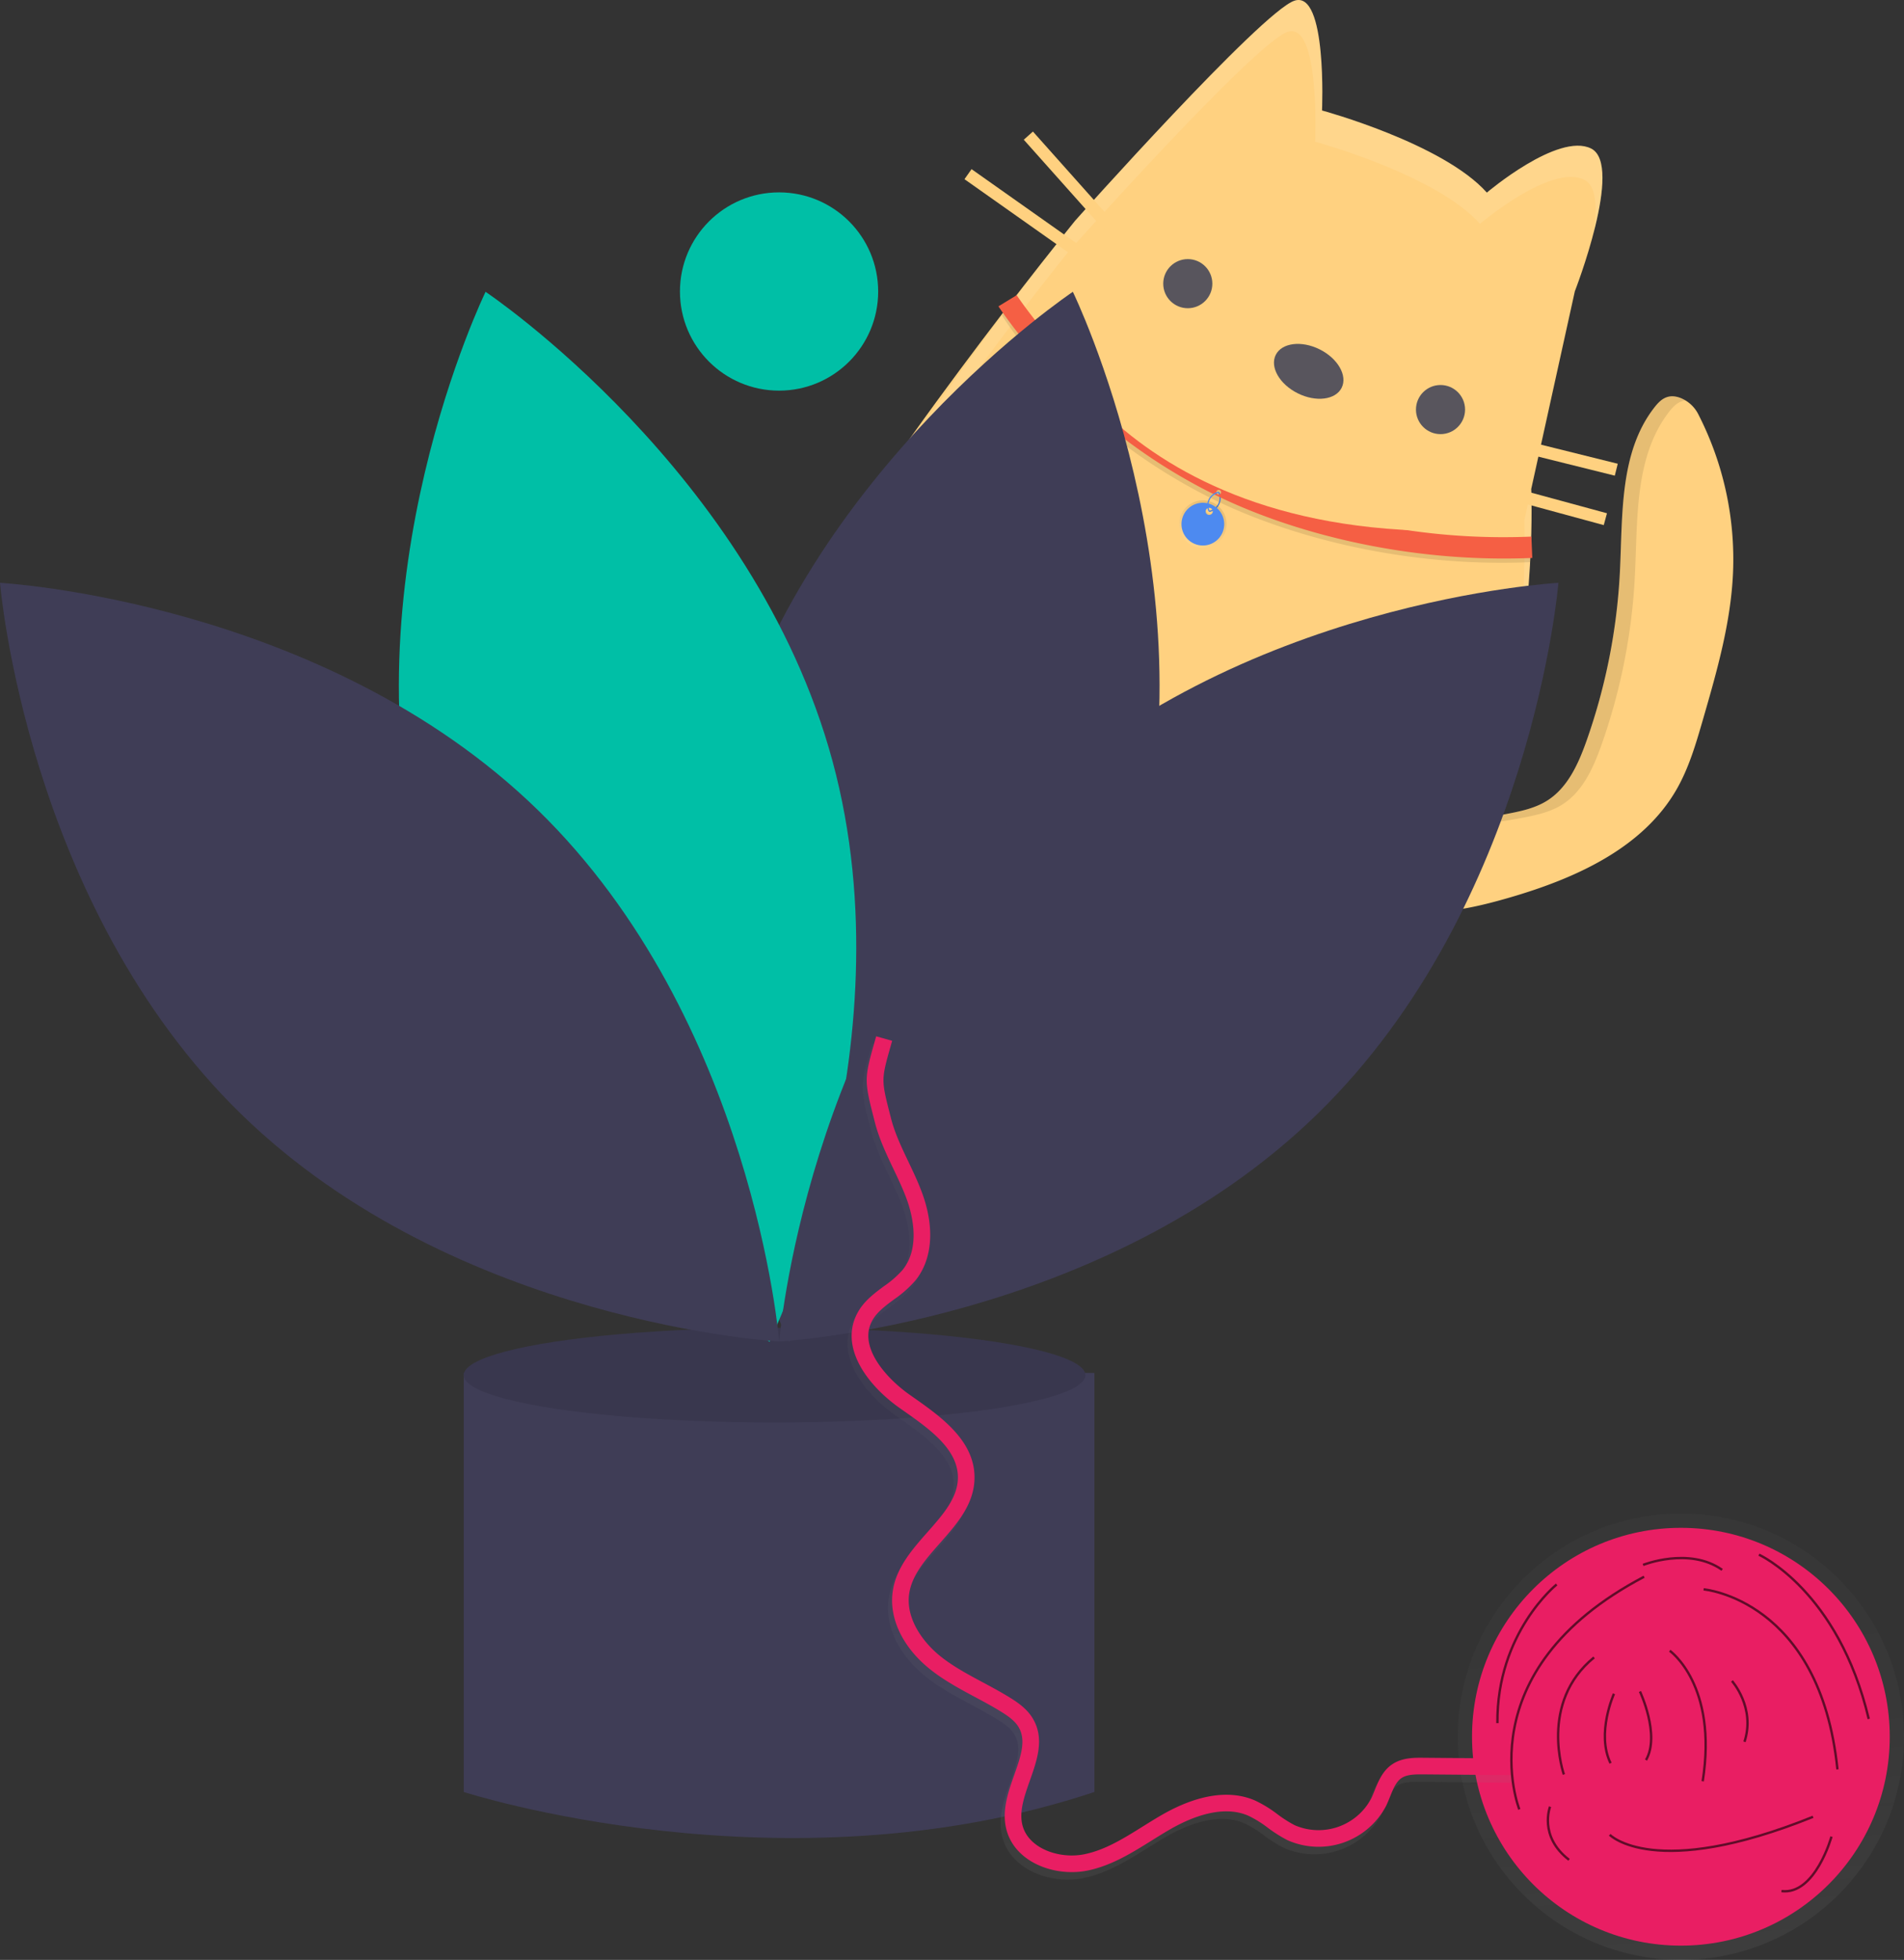 <?xml version="1.0" encoding="UTF-8" standalone="no"?>
<svg
   xmlns:dc="http://purl.org/dc/elements/1.1/"
   xmlns:cc="http://creativecommons.org/ns#"
   xmlns:rdf="http://www.w3.org/1999/02/22-rdf-syntax-ns#"
   xmlns:svg="http://www.w3.org/2000/svg"
   xmlns="http://www.w3.org/2000/svg"
   xmlns:xlink="http://www.w3.org/1999/xlink"
   xmlns:sodipodi="http://sodipodi.sourceforge.net/DTD/sodipodi-0.dtd"
   xmlns:inkscape="http://www.inkscape.org/namespaces/inkscape"
   id="a335945a-1107-4320-8aa0-2afe397d1c78"
   data-name="Layer 1"
   width="802.214"
   height="825.594"
   viewBox="0 0 802.214 825.594"
   version="1.1"
   sodipodi:docname="homepage.svg"
   inkscape:version="0.92.5 (2060ec1f9f, 2020-04-08)">
  <rect x="0" y="0" width="802.214" height="825.594" fill="#333333" stroke="none"/>
  <sodipodi:namedview
     pagecolor="#ffffff"
     bordercolor="#666666"
     borderopacity="1"
     objecttolerance="10"
     gridtolerance="10"
     guidetolerance="10"
     inkscape:pageopacity="0"
     inkscape:pageshadow="2"
     inkscape:window-width="2560"
     inkscape:window-height="1080"
     id="namedview360"
     showgrid="false"
     inkscape:zoom="1.0719549"
     inkscape:cx="405.30515"
     inkscape:cy="338.16721"
     inkscape:window-x="0"
     inkscape:window-y="0"
     inkscape:window-maximized="0"
     inkscape:current-layer="a335945a-1107-4320-8aa0-2afe397d1c78" />
  <defs
     id="defs227">
    <linearGradient
       id="a2c0d5cc-9c52-4089-bdc2-20fd7911ff5c"
       x1="959.949"
       y1="607.435"
       x2="959.949"
       y2="587.435"
       gradientTransform="translate(112.807 -704.773) rotate(26.478)"
       gradientUnits="userSpaceOnUse">
      <stop
         offset="0"
         stop-color="#fff"
         id="stop214" />
      <stop
         offset="1"
         id="stop216" />
    </linearGradient>
    <linearGradient
       id="b67b15d2-ec64-410f-8982-3be9470452f6"
       x1="1312.885"
       y1="1202.234"
       x2="1312.885"
       y2="1014.234"
       gradientTransform="matrix(0.996, -0.088, 0.088, 0.996, -697.108, -256.811)"
       gradientUnits="userSpaceOnUse">
      <stop
         offset="0"
         stop-color="gray"
         stop-opacity="0.25"
         id="stop219" />
      <stop
         offset="0.535"
         stop-color="gray"
         stop-opacity="0.12"
         id="stop221" />
      <stop
         offset="1"
         stop-color="gray"
         stop-opacity="0.1"
         id="stop223" />
    </linearGradient>
    <linearGradient
       id="e75d1202-97fb-4ff9-a104-7f1c46bc4eaf"
       x1="1109.307"
       y1="1145.587"
       x2="1109.307"
       y2="787.491"
       gradientTransform="matrix(0.996, -0.088, 0.088, 0.996, -498.216, -219.608)"
       xlink:href="#b67b15d2-ec64-410f-8982-3be9470452f6" />
  </defs>
  <title
     id="title229">Playful cat</title>
  <path
     d="M792.483,421.121c14.355,1.441,28.754-1.835,42.606-5.87,27.464-7.999,55.962-20.707,70.198-45.518,5.2-9.062,8.151-19.207,11.057-29.242,5.866-20.258,11.771-40.75,12.715-61.819a133.986,133.986,0,0,0-14.58-66.88,14.412,14.412,0,0,0-7.401-6.903c-5.607-2.204-8.689.807-11.137,3.945-14.851,19.034-13.313,45.531-14.553,69.641A251.224,251.224,0,0,1,867.331,349.316c-3.428,9.679-7.946,19.752-16.65,25.199-5.331,3.336-11.676,4.559-17.857,5.72-9.244,1.736-19.335,3.355-27.622-1.092-8.486-4.554-14.099-16.354-23.891-18.316-9.688-1.941-22.911,8.209-27.236,16.761C742.361,400.75,773.266,419.192,792.483,421.121Z"
     transform="translate(-198.893 -37.203)"
     fill="#ffd180"
     id="path231" />
  <g
     opacity="0.1"
     id="g237">
    <path
       d="M850.681,374.515c-5.331,3.336-11.676,4.559-17.857,5.72-6.349,1.192-13.087,2.28-19.377,1.434,7.898,3.293,17.147,1.851,25.691.247,6.181-1.161,12.525-2.384,17.857-5.72,8.704-5.447,13.223-15.52,16.65-25.199A251.196,251.196,0,0,0,887.701,280.157c1.24-24.11-.297-50.607,14.554-69.641,1.72-2.205,3.774-4.307,6.776-4.621a12.894,12.894,0,0,0-1.953-1.005c-5.608-2.204-8.69.807-11.138,3.945-14.851,19.034-13.313,45.531-14.554,69.641a251.196,251.196,0,0,1-14.057,70.84C863.903,358.995,859.384,369.069,850.681,374.515Z"
       transform="translate(-198.893 -37.203)"
       id="path233" />
    <path
       d="M760.389,379.269c3.997-7.904,15.591-17.153,24.975-16.979a15.513,15.513,0,0,0-4.053-1.464c-9.688-1.941-22.911,8.209-27.235,16.761-10.927,21.604,15.224,39.096,34.386,42.918C770.458,414.583,750.628,398.569,760.389,379.269Z"
       transform="translate(-198.893 -37.203)"
       id="path235" />
  </g>
  <rect
     x="649.758"
     y="248.154"
     width="186.219"
     height="53.906"
     transform="translate(1.688 -339.557) rotate(26.478)"
     opacity="0.1"
     id="rect239" />
  <rect
     x="650.85"
     y="248.411"
     width="186.219"
     height="49.005"
     transform="translate(0.825 -340.274) rotate(26.478)"
     fill="#00bfa6"
     id="rect241" />
  <circle
     cx="579.347"
     cy="199.863"
     r="29.403"
     fill="#00bfa6"
     id="circle243" />
  <path
     d="M755.904,83.746s50.908,13.801,69.444,34.59c0,0,30.031-25.489,43.92-18.571s-6.848,60.15-6.848,60.15l-18.378,83.298s9.558,201.221-119.913,240.74S501.89,361.698,531.869,301.514,651.887,130.165,651.887,130.165s78.51-88.015,92.381-92.662S755.904,83.746,755.904,83.746Z"
     transform="translate(-198.893 -37.203)"
     fill="#ffd180"
     id="path245" />
  <g
     opacity="0.1"
     id="g251">
    <path
       d="M833.336,345.869a409.091,409.091,0,0,0,10.707-102.656L841.14,256.367A408.92,408.92,0,0,1,833.336,345.869Z"
       transform="translate(-198.893 -37.203)"
       fill="#fff"
       id="path247" />
    <path
       d="M546.375,293.175c29.978-60.185,102.61-149.855,102.61-149.855s78.51-88.015,92.381-92.663c13.871-4.647,11.635,46.243,11.635,46.243s50.908,13.801,69.445,34.591c0,0,30.031-25.489,43.92-18.571,5.391,2.685,5.557,12.353,3.752,23.172,4.018-15.138,6.698-32.566-.849-36.326-13.888-6.918-43.92,18.571-43.92,18.571-18.536-20.789-69.445-34.591-69.445-34.591s2.236-50.891-11.635-46.243c-13.871,4.647-92.381,92.663-92.381,92.663s-72.632,89.67-102.61,149.855C546.569,285.458,545.515,294.901,546.375,293.175Z"
       transform="translate(-198.893 -37.203)"
       fill="#fff"
       id="path249" />
  </g>
  <circle
     cx="606.933"
     cy="172.529"
     r="10.344"
     fill="#58555d"
     id="circle253" />
  <circle
     cx="500.452"
     cy="119.49"
     r="10.344"
     fill="#58555d"
     id="circle255" />
  <ellipse
     cx="750.288"
     cy="193.625"
     rx="10.344"
     ry="15.516"
     transform="translate(43.561 741.681) rotate(-63.522)"
     fill="#58555d"
     id="ellipse257" />
  <rect
     x="854.156"
     y="205.473"
     width="5.174"
     height="47.685"
     transform="translate(228.605 968.22) rotate(-76.039)"
     fill="#ffd180"
     id="rect259" />
  <rect
     x="847.248"
     y="222.614"
     width="5.171"
     height="52.746"
     transform="translate(187.689 966.509) rotate(-74.788)"
     fill="#ffd180"
     id="rect261" />
  <rect
     x="648.124"
     y="87.279"
     width="5.168"
     height="55.706"
     transform="translate(-110.493 425.04) rotate(-41.721)"
     fill="#ffd180"
     id="rect263" />
  <rect
     x="631.953"
     y="96.177"
     width="5.172"
     height="68.029"
     transform="translate(-36.695 536.253) rotate(-54.776)"
     fill="#ffd180"
     id="rect265" />
  <path
     d="M662.012,322.05s-2.678,86.04-47.913,70.952,6.223-70.073,6.223-70.073,5.326-21.287-4.43-27.498"
     transform="translate(-198.893 -37.203)"
     opacity="0.1"
     id="path267" />
  <path
     d="M701.756,339.728s-71.584,47.809-34.842,78.204,56.161-42.366,56.161-42.366,15.243-15.786,25.676-10.795"
     transform="translate(-198.893 -37.203)"
     opacity="0.1"
     id="path269" />
  <path
     d="M659.197,318.209s-2.678,86.04-47.913,70.952,6.223-70.073,6.223-70.073,5.326-21.287-4.43-27.498"
     transform="translate(-198.893 -37.203)"
     fill="#ffd180"
     id="path271" />
  <path
     d="M706.147,338.248s-71.584,47.809-34.842,78.204S727.466,374.086,727.466,374.086,742.709,358.3,753.142,363.29"
     transform="translate(-198.893 -37.203)"
     fill="#ffd180"
     id="path273" />
  <rect
     x="594.273"
     y="374.514"
     width="15.26"
     height="0.817"
     transform="translate(-200.946 709.325) rotate(-63.522)"
     fill="#58555d"
     opacity="0.5"
     id="rect275" />
  <rect
     x="605.97"
     y="380.34"
     width="15.26"
     height="0.817"
     transform="translate(-199.679 723.024) rotate(-63.522)"
     fill="#58555d"
     opacity="0.5"
     id="rect277" />
  <rect
     x="597.383"
     y="375.55"
     width="21.36"
     height="0.817"
     transform="translate(-198.46 715.413) rotate(-63.522)"
     fill="#58555d"
     opacity="0.5"
     id="rect279" />
  <rect
     x="671.762"
     y="409.461"
     width="15.26"
     height="0.817"
     transform="translate(-189.288 798.052) rotate(-63.522)"
     fill="#58555d"
     opacity="0.5"
     id="rect281" />
  <rect
     x="683.459"
     y="415.288"
     width="15.26"
     height="0.817"
     transform="translate(-188.021 811.751) rotate(-63.522)"
     fill="#58555d"
     opacity="0.5"
     id="rect283" />
  <rect
     x="674.871"
     y="410.498"
     width="21.36"
     height="0.817"
     transform="translate(-186.802 804.14) rotate(-63.522)"
     fill="#58555d"
     opacity="0.5"
     id="rect285" />
  <path
     d="M709.252,247.108a236.608,236.608,0,0,1-34.63-21.104c-34.404-25.292-52.924-54.899-53.586-55.984l5.335-6.677c.155.253,20.809,31.408,53.916,55.654,30.474,22.317,88.656,49.153,162.94,46.037l.377,8.992C789.689,276.288,740.826,262.835,709.252,247.108Z"
     transform="translate(-198.893 -37.203)"
     opacity="0.1"
     id="path287" />
  <path
     d="M708.448,252.859l-.159-.474a5.418,5.418,0,0,0,3.865-7.714l.454-.21a5.912,5.912,0,0,1-4.16,8.398Z"
     transform="translate(-198.893 -37.203)"
     fill="#4d8af0"
     id="path289" />
  <path
     d="M708.448,252.859l-.159-.474a5.418,5.418,0,0,0,3.865-7.714l.454-.21a5.912,5.912,0,0,1-4.16,8.398Z"
     transform="translate(-198.893 -37.203)"
     opacity="0.1"
     id="path291" />
  <path
     d="M844.118,263.244c-74.285,3.116-132.467-23.72-162.94-46.037-33.106-24.246-53.761-55.401-53.916-55.654l-7.683,4.688c.662,1.085,21.531,32.681,55.934,57.973a236.608,236.608,0,0,0,34.63,21.104c31.573,15.727,80.437,29.18,134.352,26.918ZM711.935,245.461a1,1,0,1,1,1.341-.449A1,1,0,0,1,711.935,245.461Z"
     transform="translate(-198.893 -37.203)"
     fill="#f55f44"
     id="path293" />
  <path
     d="M696.742,253.534h0a10,10,0,0,0,4.492,13.41h0a10,10,0,0,0,13.41-4.492v0a10,10,0,0,0-4.492-13.41h0A10,10,0,0,0,696.742,253.534Zm11.18-.017a1.667,1.667,0,1,1,2.235-.749A1.667,1.667,0,0,1,707.922,253.517Z"
     transform="translate(-198.893 -37.203)"
     opacity="0.1"
     fill="url(#a2c0d5cc-9c52-4089-bdc2-20fd7911ff5c)"
     id="path295" />
  <path
     d="M697.637,253.98v0a9,9,0,0,0,4.043,12.069h0a9,9,0,0,0,12.069-4.043h0a9,9,0,0,0-4.043-12.069h0A9,9,0,0,0,697.637,253.98Zm10.062-.015a1.5,1.5,0,1,1,2.011-.674A1.5,1.5,0,0,1,707.699,253.964Z"
     transform="translate(-198.893 -37.203)"
     fill="#4d8af0"
     id="path297" />
  <path
     d="M708.131,252.701a5.912,5.912,0,0,1,4.197-8.38l.106.489a5.418,5.418,0,0,0-3.829,7.732Z"
     transform="translate(-198.893 -37.203)"
     fill="#4d8af0"
     id="path299" />
  <polyline
     points="513.488 207.363 513.488 207.363 513.488 207.363 513.488 207.363"
     fill="#4d8af0"
     id="polyline301" />
  <path
     d="M830.916,260.038c-159.34,11.124-196.913-91.38-196.913-91.38Z"
     transform="translate(-198.893 -37.203)"
     fill="#ffd180"
     id="path303" />
  <path
     d="M415.149,615.538H394.27V792.06s134.764,43.656,265.732,0V615.538Z"
     transform="translate(-198.893 -37.203)"
     fill="#3f3d56"
     id="path305" />
  <ellipse
     cx="326.345"
     cy="579.285"
     rx="130.968"
     ry="19.93"
     fill="#3f3d56"
     id="ellipse307" />
  <ellipse
     cx="326.345"
     cy="579.285"
     rx="130.968"
     ry="19.93"
     opacity="0.1"
     id="ellipse309" />
  <path
     d="M677.479,404.635C644.44,526.767,531.275,602.406,531.275,602.406s-59.599-122.375-26.56-244.507S650.919,160.128,650.919,160.128,710.518,282.504,677.479,404.635Z"
     transform="translate(-198.893 -37.203)"
     fill="#3f3d56"
     id="path311" />
  <path
     d="M376.918,404.635c33.039,122.131,146.204,197.771,146.204,197.771s59.599-122.375,26.56-244.507S403.478,160.128,403.478,160.128,343.879,282.504,376.918,404.635Z"
     transform="translate(-198.893 -37.203)"
     fill="#00bfa6"
     id="path313" />
  <path
     d="M425.466,378.388C516.125,466.641,527.198,602.306,527.198,602.306s-135.914-7.421-226.573-95.674S198.893,282.714,198.893,282.714,334.807,290.135,425.466,378.388Z"
     transform="translate(-198.893 -37.203)"
     fill="#3f3d56"
     id="path315" />
  <path
     d="M628.931,378.388C538.272,466.641,527.198,602.306,527.198,602.306s135.914-7.421,226.573-95.674S855.504,282.714,855.504,282.714,719.59,290.135,628.931,378.388Z"
     transform="translate(-198.893 -37.203)"
     fill="#3f3d56"
     id="path317" />
  <circle
     cx="328.243"
     cy="122.796"
     r="41.758"
     fill="#00bfa6"
     id="circle319" />
  <g
     opacity="0.5"
     id="g323"
     style="stroke-width:1;stroke-miterlimit:10;stroke-dasharray:none">
    <circle
       cx="708.209"
       cy="731.589"
       r="94"
       fill="url(#b67b15d2-ec64-410f-8982-3be9470452f6)"
       id="circle321"
       style="stroke-width:1;stroke-miterlimit:10;stroke-dasharray:none" />
  </g>
  <circle
     cx="708.209"
     cy="731.589"
     r="88"
     fill="#f55f44"
     id="circle325"
     style="fill:#e91e63;fill-opacity:1" />
  <g
     opacity="0.5"
     id="g329">
    <path
       d="M651.774,828.847c-13.288,1.174-27.9-5.427-30.768-18.597-1.657-7.607.965-15.045,3.501-22.236,2.779-7.883,5.179-14.691,1.71-20.297-1.579-2.553-4.34-4.488-7.087-6.198-3.58-2.228-7.422-4.285-11.137-6.275-6.42-3.439-13.06-6.994-18.961-11.709-11.598-9.267-17.464-21.629-15.691-33.068,1.532-9.884,8.215-17.456,14.679-24.778,6.628-7.51,12.888-14.603,12.742-23.286-.198-11.809-12.269-20.288-22.918-27.769l-1.662-1.17c-12.995-9.165-25.477-25.073-17.888-39.737,2.649-5.119,7.07-8.405,11.345-11.582a41.993,41.993,0,0,0,7.824-6.839c7.813-9.677,3.826-24.011,1.749-29.724-1.579-4.343-3.643-8.677-5.64-12.867-2.949-6.19-5.998-12.591-7.769-19.496l-.291-1.133c-4.268-16.621-4.263-17.242.247-33.19l.562-1.99,6.737,1.9-.564,1.996c-4.083,14.434-4.083,14.434-.203,29.544l.291,1.134c1.602,6.247,4.374,12.065,7.308,18.224,2.067,4.34,4.205,8.828,5.899,13.487,5.248,14.436,4.198,27.745-2.882,36.512a47.814,47.814,0,0,1-9.095,8.06c-3.804,2.827-7.397,5.498-9.303,9.181-5.902,11.404,7.096,24.726,15.706,30.8l1.651,1.162C593.288,636.93,607.502,646.915,607.76,662.285c.192,11.397-7.274,19.856-14.493,28.036-6.063,6.871-11.79,13.36-13.009,21.22-1.63,10.512,5.721,20.595,13.143,26.526,5.401,4.315,11.47,7.565,17.896,11.006,3.814,2.042,7.758,4.155,11.532,6.504,3.47,2.16,7.003,4.68,9.341,8.458,5.232,8.455,2.033,17.531-1.061,26.307-2.313,6.559-4.497,12.754-3.263,18.418,2.229,10.236,15.656,14.894,26.309,12.674,8.718-1.817,16.391-6.606,24.514-11.674,2.627-1.64,5.344-3.335,8.08-4.908,14.933-8.577,28.464-10.672,39.131-6.063a51.7,51.7,0,0,1,9.483,5.787,52.209,52.209,0,0,0,7.274,4.637,25.156,25.156,0,0,0,32.248-11.2c.513-1.069.976-2.217,1.465-3.431,1.554-3.858,3.315-8.23,7.336-10.972,4.211-2.871,9.398-2.828,13.187-2.796l39.136.332-.06,6.999-39.135-.332c-3.713-.031-6.964.067-9.185,1.58-2.265,1.545-3.49,4.586-4.787,7.805-.509,1.265-1.036,2.573-1.648,3.846A32.137,32.137,0,0,1,739.564,815.502a58.217,58.217,0,0,1-8.274-5.234,45.742,45.742,0,0,0-8.188-5.054c-10.814-4.677-23.842.523-32.865,5.707-2.626,1.508-5.287,3.17-7.862,4.776-8.286,5.171-16.853,10.517-26.792,12.588A32.839,32.839,0,0,1,651.774,828.847Z"
       transform="translate(-198.893 -37.203)"
       fill="url(#e75d1202-97fb-4ff9-a104-7f1c46bc4eaf)"
       id="path327" />
  </g>
  <path
     d="M653.502,825.683c-13.288,1.174-27.9-5.427-30.768-18.597-1.657-7.607.965-15.045,3.501-22.236,2.779-7.883,5.179-14.691,1.71-20.297-1.579-2.553-4.34-4.488-7.087-6.198-3.58-2.228-7.422-4.285-11.137-6.275-6.42-3.439-13.06-6.994-18.961-11.709-11.598-9.267-17.464-21.629-15.691-33.068,1.532-9.884,8.215-17.456,14.679-24.778,6.628-7.51,12.888-14.603,12.742-23.286-.198-11.809-12.269-20.288-22.918-27.769l-1.662-1.17c-12.995-9.165-25.477-25.073-17.888-39.737,2.649-5.119,7.07-8.405,11.345-11.582a41.993,41.993,0,0,0,7.824-6.839c7.813-9.677,3.826-24.011,1.749-29.724-1.579-4.343-3.643-8.677-5.64-12.867-2.949-6.19-5.998-12.591-7.769-19.496l-.291-1.133c-4.268-16.621-4.263-17.242.247-33.19l.562-1.99,6.737,1.9-.564,1.996c-4.083,14.434-4.083,14.434-.203,29.544l.291,1.134c1.602,6.247,4.374,12.065,7.308,18.224,2.067,4.34,4.205,8.828,5.899,13.487,5.248,14.436,4.198,27.745-2.882,36.512a47.813,47.813,0,0,1-9.095,8.06c-3.804,2.827-7.397,5.498-9.303,9.181-5.902,11.404,7.096,24.726,15.706,30.8l1.651,1.162c11.421,8.023,25.635,18.008,25.893,33.378.192,11.397-7.274,19.856-14.493,28.036-6.063,6.871-11.79,13.36-13.009,21.22-1.63,10.512,5.721,20.595,13.143,26.526,5.401,4.315,11.47,7.565,17.896,11.006,3.814,2.042,7.758,4.155,11.532,6.504,3.47,2.16,7.003,4.68,9.341,8.458,5.232,8.455,2.033,17.531-1.061,26.307-2.313,6.559-4.497,12.754-3.263,18.418,2.229,10.236,15.656,14.894,26.309,12.674,8.718-1.817,16.391-6.606,24.514-11.674,2.627-1.64,5.344-3.335,8.08-4.908,14.933-8.577,28.464-10.672,39.131-6.063a51.7,51.7,0,0,1,9.483,5.787,52.207,52.207,0,0,0,7.274,4.637,25.156,25.156,0,0,0,32.248-11.2c.513-1.069.976-2.217,1.465-3.431,1.554-3.858,3.315-8.23,7.336-10.972,4.211-2.871,9.398-2.828,13.187-2.796l39.136.332-.06,6.999-39.135-.332c-3.713-.031-6.964.067-9.185,1.58-2.265,1.545-3.49,4.586-4.787,7.805-.509,1.265-1.036,2.573-1.648,3.847a32.137,32.137,0,0,1-41.63,14.459,58.216,58.216,0,0,1-8.274-5.234,45.742,45.742,0,0,0-8.188-5.054c-10.814-4.677-23.842.523-32.865,5.707-2.626,1.508-5.287,3.17-7.862,4.776-8.286,5.171-16.853,10.517-26.792,12.588A32.844,32.844,0,0,1,653.502,825.683Z"
     transform="translate(-198.893 -37.203)"
     fill="#f55f44"
     id="path331"
     style="fill:#e91e63;fill-opacity:1" />
  <path
     d="M916.675,706.708s49.06,4.199,56.392,75.832"
     transform="translate(-198.893 -37.203)"
     fill="none"
     stroke="#000"
     stroke-miterlimit="10"
     opacity="0.2"
     id="path333"
     style="stroke-width:1;stroke-miterlimit:10;stroke-dasharray:none;opacity:0.588" />
  <path
     d="M839.031,799.4s-23.21-58.183,52.579-98.007"
     transform="translate(-198.893 -37.203)"
     fill="none"
     stroke="#000"
     stroke-miterlimit="10"
     opacity="0.2"
     id="path335"
     style="stroke-width:1;stroke-miterlimit:10;stroke-dasharray:none;opacity:0.588" />
  <path
     d="M857.809,784.691s-10.697-30.176,12.71-49.31"
     transform="translate(-198.893 -37.203)"
     fill="none"
     stroke="#000"
     stroke-miterlimit="10"
     opacity="0.2"
     id="path337"
     style="stroke-width:1;stroke-miterlimit:10;stroke-dasharray:none;opacity:0.588" />
  <path
     d="M902.395,732.565s20.334,14.266,13.893,54.991"
     transform="translate(-198.893 -37.203)"
     fill="none"
     stroke="#000"
     stroke-miterlimit="10"
     opacity="0.2"
     id="path339"
     style="stroke-width:1;stroke-miterlimit:10;stroke-dasharray:none;opacity:0.588" />
  <path
     d="M939.98,692.101S973.44,707.215,986.249,761.297"
     transform="translate(-198.893 -37.203)"
     fill="none"
     stroke="#000"
     stroke-miterlimit="10"
     opacity="0.2"
     id="path341"
     style="stroke-width:1;stroke-miterlimit:10;stroke-dasharray:none;opacity:0.588" />
  <path
     d="M891.17,696.413s19.394-7.737,33.312,2.077"
     transform="translate(-198.893 -37.203)"
     fill="none"
     stroke="#000"
     stroke-miterlimit="10"
     opacity="0.2"
     id="path343"
     style="stroke-width:1;stroke-miterlimit:10;stroke-dasharray:none;opacity:0.588" />
  <path
     d="M877.119,810.09s18.782,19.423,85.666-7.568"
     transform="translate(-198.893 -37.203)"
     fill="none"
     stroke="#000"
     stroke-miterlimit="10"
     opacity="0.2"
     id="path345"
     style="stroke-width:1;stroke-miterlimit:10;stroke-dasharray:none;opacity:0.588" />
  <path
     d="M854.754,704.649s-25.311,20.306-24.956,58.423"
     transform="translate(-198.893 -37.203)"
     fill="none"
     stroke="#000"
     stroke-miterlimit="10"
     opacity="0.2"
     id="path347"
     style="stroke-width:1;stroke-miterlimit:10;stroke-dasharray:none;opacity:0.588" />
  <path
     d="M851.981,798.256s-4.921,12.481,8.001,22.383"
     transform="translate(-198.893 -37.203)"
     fill="none"
     stroke="#000"
     stroke-miterlimit="10"
     opacity="0.2"
     id="path349"
     style="stroke-width:1;stroke-miterlimit:10;stroke-dasharray:none;opacity:0.588" />
  <path
     d="M970.551,810.871s-6.853,24.699-21.063,22.943"
     transform="translate(-198.893 -37.203)"
     fill="none"
     stroke="#000"
     stroke-miterlimit="10"
     opacity="0.2"
     id="path351"
     style="stroke-width:1;stroke-miterlimit:10;stroke-dasharray:none;opacity:0.588" />
  <path
     d="M928.618,745.307s10.021,11.161,5.276,25.635"
     transform="translate(-198.893 -37.203)"
     fill="none"
     stroke="#000"
     stroke-miterlimit="10"
     opacity="0.2"
     id="path353"
     style="stroke-width:1;stroke-miterlimit:10;stroke-dasharray:none;opacity:0.588" />
  <path
     d="M878.9,750.703s-7.557,16.73-1.432,29.239"
     transform="translate(-198.893 -37.203)"
     fill="none"
     stroke="#000"
     stroke-miterlimit="10"
     opacity="0.2"
     id="path355"
     style="stroke-width:1;stroke-miterlimit:10;stroke-dasharray:none;opacity:0.588" />
  <path
     d="M889.858,749.735s8.645,18.31,2.552,28.887"
     transform="translate(-198.893 -37.203)"
     fill="none"
     stroke="#000"
     stroke-miterlimit="10"
     opacity="0.2"
     id="path357"
     style="stroke-width:1;stroke-miterlimit:10;stroke-dasharray:none;opacity:0.588" />
</svg>
